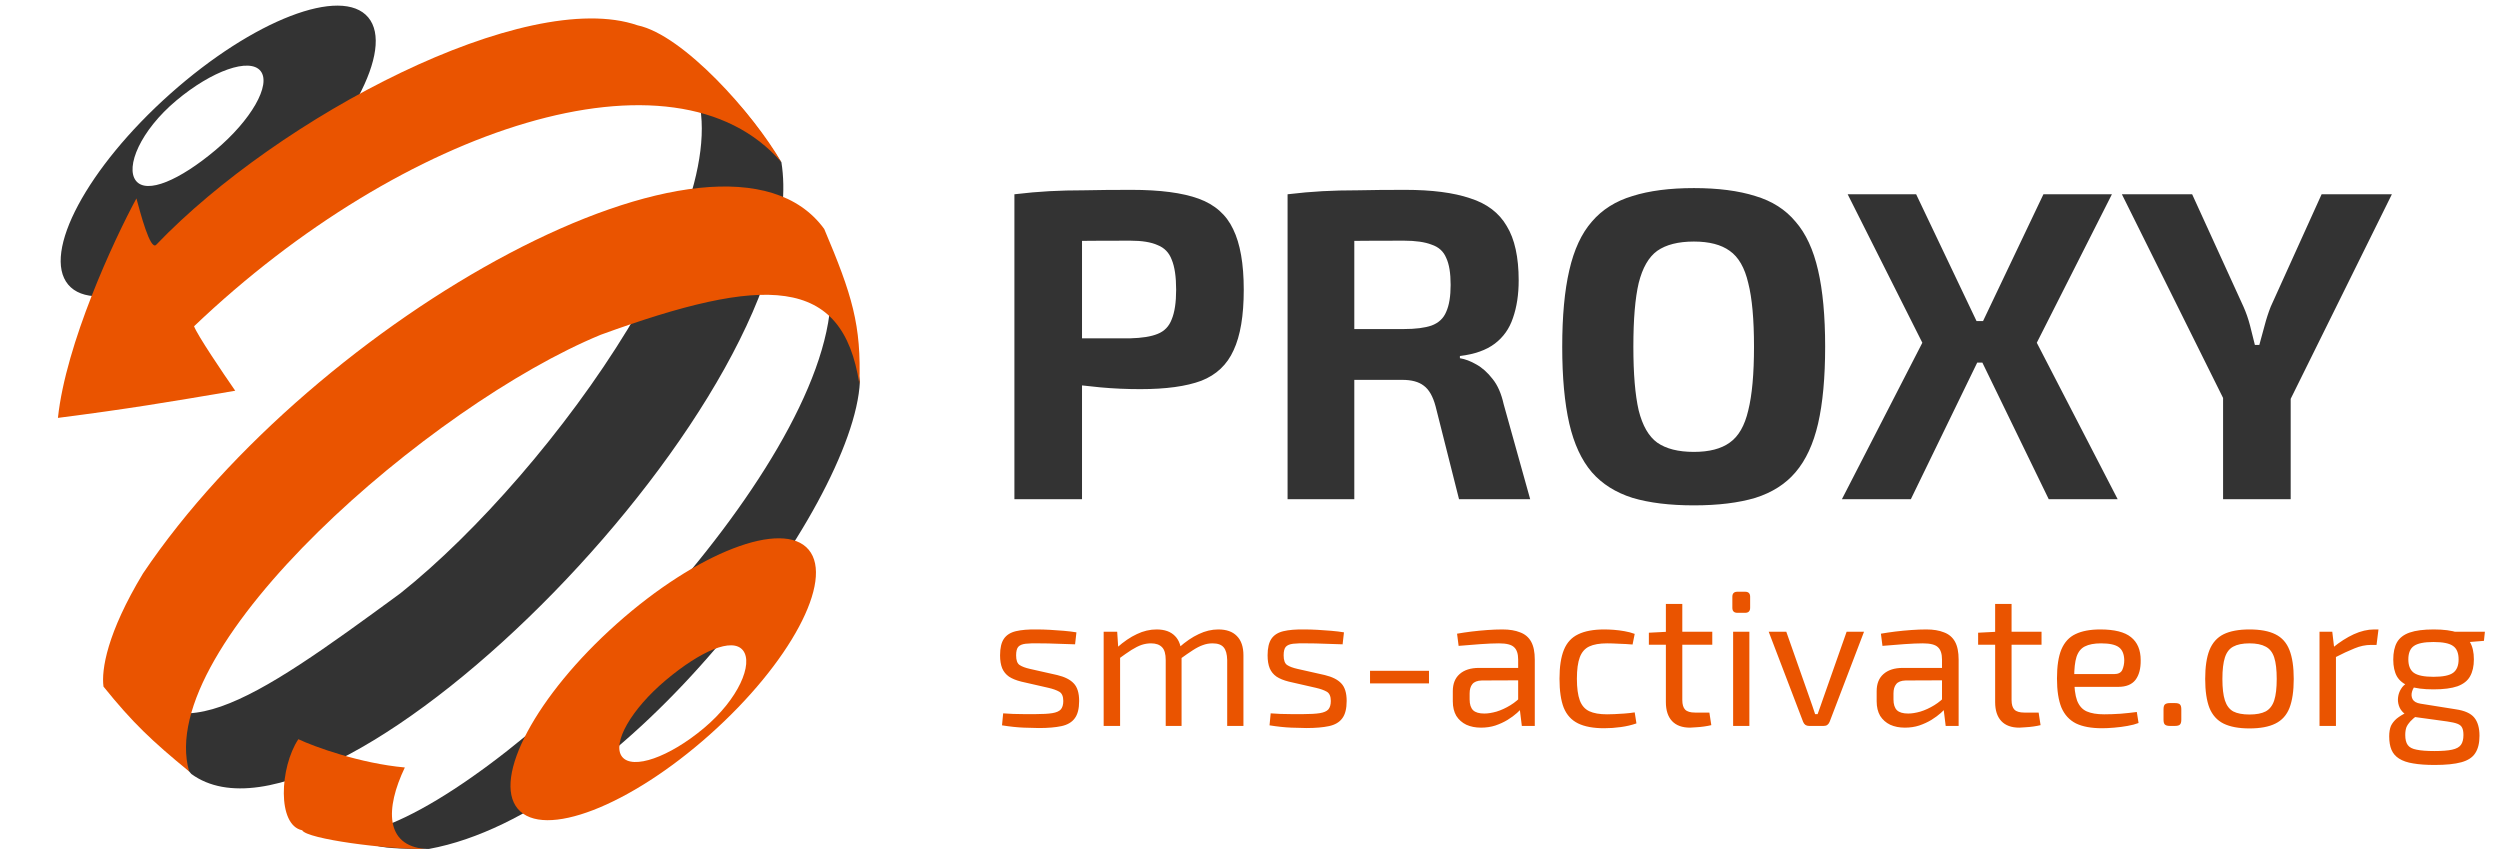 <svg width="269" height="92" viewBox="0 0 269 92" fill="none" xmlns="http://www.w3.org/2000/svg">
<g clip-path="url(#clip0_44_200)">
<path fill-rule="evenodd" clip-rule="evenodd" d="M18.319 10.094C9.404 18.034 4.487 27.225 7.338 30.624C10.188 34.022 19.726 30.341 28.641 22.401C37.556 14.461 42.472 5.269 39.621 1.871C36.771 -1.528 27.233 2.154 18.319 10.094ZM18.963 10.823C15.112 14.052 13.464 17.978 14.628 19.451C15.792 20.925 19.327 19.389 23.177 16.159C27.028 12.93 29.206 9.117 28.042 7.644C26.878 6.17 22.813 7.593 18.963 10.823Z" fill="#333333"/>
<path d="M20.588 83.279C35.996 94.511 87.977 41.922 84.079 17.454C80.158 11.599 77.949 8.786 73.92 7.716C81.675 19.739 59.483 50.776 43.088 63.834C26.996 75.643 17.82 82.059 12.67 71.198C14.231 77.446 15.528 77.317 20.588 83.279Z" fill="#333333"/>
<path d="M40.608 89.153C55.906 84.162 88.804 50.869 89.395 32.001C90.903 32.214 91.574 34.357 92.525 41.07C91.876 54.521 67.128 87.51 46.16 91.344C39.664 91.373 38.642 90.854 40.608 89.153Z" fill="#333333"/>
<path d="M43.561 82.58C38.742 82.142 33.816 80.348 32.103 79.537C30.091 82.576 29.805 88.796 32.516 89.336C32.993 90.278 41.659 91.412 45.747 91.344C41.453 90.987 41.435 87.023 43.561 82.58Z" fill="#EA5400"/>
<path d="M11.135 73.876C10.898 72.07 11.51 68.13 15.387 61.703C33.816 34.279 77.737 9.585 88.686 24.636C91.684 31.717 92.702 34.983 92.466 41.313C90.677 29.599 82.279 29.599 64.647 36.018C46.413 43.523 16.514 69.439 20.349 83.006C16.343 79.723 14.267 77.764 11.135 73.876Z" fill="#EA5400"/>
<path d="M6.233 44.965C7.083 36.98 12.218 25.894 14.679 21.349C15.073 22.79 16.161 27.013 16.805 26.34C30.012 12.548 56.614 -1.414 68.604 2.725C73.518 3.756 81.082 12.244 84.079 17.454C72.588 4.132 43.414 13.633 20.881 35.105C21.212 36.03 23.972 40.116 25.311 42.044C17.94 43.298 13.802 43.993 6.233 44.965Z" fill="#EA5400"/>
<path fill-rule="evenodd" clip-rule="evenodd" d="M76.366 79.053C85.01 71.355 89.776 62.443 87.013 59.148C84.249 55.853 75.002 59.423 66.359 67.121C57.715 74.819 52.949 83.731 55.712 87.026C58.476 90.321 67.723 86.752 76.366 79.053ZM75.742 78.346C79.475 75.215 81.073 71.409 79.945 69.981C78.817 68.552 75.389 70.041 71.656 73.172C67.922 76.304 65.811 80 66.939 81.429C68.067 82.858 72.009 81.478 75.742 78.346Z" fill="#EA5400"/>
</g>
<path d="M111.56 67.728C112.004 67.728 112.475 67.742 112.974 67.769C113.474 67.797 113.966 67.832 114.451 67.873C114.951 67.915 115.408 67.97 115.824 68.04L115.679 69.329C115.041 69.302 114.396 69.281 113.744 69.267C113.106 69.239 112.468 69.225 111.83 69.225C111.206 69.212 110.714 69.225 110.353 69.267C109.993 69.309 109.729 69.419 109.563 69.6C109.41 69.78 109.334 70.085 109.334 70.515C109.334 71.042 109.459 71.389 109.709 71.555C109.958 71.722 110.326 71.86 110.811 71.971L113.765 72.637C114.569 72.831 115.159 73.129 115.533 73.531C115.921 73.934 116.116 74.565 116.116 75.424C116.116 76.257 115.956 76.881 115.637 77.297C115.332 77.713 114.861 77.99 114.223 78.129C113.585 78.267 112.773 78.337 111.789 78.337C111.428 78.337 110.887 78.323 110.166 78.295C109.459 78.267 108.675 78.184 107.816 78.046L107.94 76.756C108.273 76.77 108.627 76.79 109.001 76.818C109.376 76.832 109.764 76.839 110.166 76.839C110.582 76.839 111.005 76.839 111.435 76.839C112.198 76.839 112.794 76.804 113.224 76.735C113.654 76.666 113.959 76.534 114.139 76.34C114.32 76.132 114.41 75.827 114.41 75.424C114.41 74.925 114.264 74.592 113.973 74.426C113.682 74.26 113.293 74.121 112.808 74.01L109.896 73.344C109.341 73.206 108.897 73.025 108.564 72.803C108.232 72.568 107.989 72.269 107.836 71.909C107.684 71.534 107.607 71.07 107.607 70.515C107.607 69.725 107.746 69.128 108.024 68.726C108.301 68.324 108.731 68.053 109.313 67.915C109.896 67.776 110.645 67.714 111.56 67.728ZM131.089 67.728C131.963 67.728 132.629 67.963 133.086 68.435C133.558 68.906 133.794 69.6 133.794 70.515V78.108H132.046V71.014C132.032 70.39 131.907 69.94 131.672 69.662C131.436 69.371 131.034 69.225 130.465 69.225C130.105 69.225 129.758 69.288 129.425 69.413C129.106 69.523 128.752 69.704 128.364 69.954C127.976 70.203 127.504 70.529 126.95 70.931L126.846 69.683C127.581 69.031 128.295 68.546 128.988 68.227C129.682 67.894 130.382 67.728 131.089 67.728ZM120.21 67.977L120.335 69.912L120.522 70.224V78.108H118.754V67.977H120.21ZM124.453 67.728C125.313 67.728 125.972 67.963 126.43 68.435C126.887 68.892 127.123 69.586 127.137 70.515V78.108H125.431V71.014C125.431 70.363 125.299 69.905 125.036 69.641C124.772 69.364 124.377 69.225 123.85 69.225C123.503 69.225 123.164 69.281 122.831 69.392C122.512 69.503 122.151 69.683 121.749 69.933C121.361 70.182 120.882 70.515 120.314 70.931L120.189 69.683C120.924 69.031 121.638 68.546 122.332 68.227C123.025 67.894 123.732 67.728 124.453 67.728ZM140.346 67.728C140.79 67.728 141.261 67.742 141.76 67.769C142.26 67.797 142.752 67.832 143.237 67.873C143.736 67.915 144.194 67.97 144.61 68.04L144.465 69.329C143.827 69.302 143.182 69.281 142.53 69.267C141.892 69.239 141.254 69.225 140.616 69.225C139.992 69.212 139.5 69.225 139.139 69.267C138.779 69.309 138.515 69.419 138.349 69.6C138.196 69.78 138.12 70.085 138.12 70.515C138.12 71.042 138.245 71.389 138.494 71.555C138.744 71.722 139.111 71.86 139.597 71.971L142.551 72.637C143.355 72.831 143.944 73.129 144.319 73.531C144.707 73.934 144.901 74.565 144.901 75.424C144.901 76.257 144.742 76.881 144.423 77.297C144.118 77.713 143.646 77.99 143.008 78.129C142.37 78.267 141.559 78.337 140.575 78.337C140.214 78.337 139.673 78.323 138.952 78.295C138.245 78.267 137.461 78.184 136.601 78.046L136.726 76.756C137.059 76.77 137.413 76.79 137.787 76.818C138.161 76.832 138.55 76.839 138.952 76.839C139.368 76.839 139.791 76.839 140.221 76.839C140.984 76.839 141.58 76.804 142.01 76.735C142.44 76.666 142.745 76.534 142.925 76.34C143.105 76.132 143.196 75.827 143.196 75.424C143.196 74.925 143.05 74.592 142.759 74.426C142.468 74.26 142.079 74.121 141.594 74.01L138.682 73.344C138.127 73.206 137.683 73.025 137.35 72.803C137.017 72.568 136.775 72.269 136.622 71.909C136.47 71.534 136.393 71.07 136.393 70.515C136.393 69.725 136.532 69.128 136.809 68.726C137.087 68.324 137.517 68.053 138.099 67.915C138.682 67.776 139.43 67.714 140.346 67.728ZM153.759 72.179V73.531H147.415V72.179H153.759ZM161.669 67.728C162.417 67.728 163.048 67.832 163.562 68.04C164.089 68.234 164.484 68.567 164.747 69.038C165.011 69.51 165.143 70.154 165.143 70.973V78.108H163.749L163.478 75.903L163.354 75.674V70.973C163.354 70.349 163.208 69.905 162.917 69.641C162.639 69.364 162.099 69.225 161.294 69.225C160.767 69.225 160.102 69.253 159.297 69.309C158.507 69.364 157.723 69.427 156.947 69.496L156.78 68.185C157.252 68.102 157.765 68.026 158.319 67.956C158.888 67.887 159.464 67.832 160.046 67.79C160.628 67.748 161.169 67.728 161.669 67.728ZM164.31 71.867L164.29 73.199L159.443 73.219C158.957 73.233 158.618 73.365 158.423 73.615C158.229 73.85 158.132 74.183 158.132 74.613V75.258C158.132 75.785 158.257 76.173 158.507 76.423C158.756 76.659 159.158 76.777 159.713 76.777C160.102 76.777 160.538 76.707 161.024 76.569C161.523 76.416 162.022 76.187 162.521 75.882C163.021 75.577 163.478 75.189 163.894 74.717V76.028C163.742 76.222 163.52 76.451 163.229 76.714C162.951 76.964 162.612 77.213 162.209 77.463C161.821 77.699 161.384 77.9 160.899 78.066C160.427 78.219 159.914 78.295 159.36 78.295C158.763 78.295 158.236 78.191 157.779 77.983C157.321 77.761 156.96 77.442 156.697 77.026C156.447 76.596 156.322 76.076 156.322 75.466V74.364C156.322 73.573 156.565 72.963 157.051 72.533C157.55 72.089 158.243 71.867 159.131 71.867H164.31ZM172.628 67.728C172.933 67.728 173.273 67.742 173.647 67.769C174.022 67.797 174.403 67.846 174.791 67.915C175.193 67.984 175.561 68.081 175.894 68.206L175.665 69.35C175.207 69.309 174.722 69.281 174.209 69.267C173.709 69.239 173.28 69.225 172.919 69.225C172.115 69.225 171.477 69.336 171.005 69.558C170.534 69.78 170.194 70.168 169.986 70.723C169.778 71.278 169.674 72.047 169.674 73.032C169.674 74.017 169.778 74.793 169.986 75.362C170.194 75.917 170.534 76.305 171.005 76.527C171.477 76.749 172.115 76.86 172.919 76.86C173.127 76.86 173.397 76.853 173.73 76.839C174.063 76.825 174.417 76.804 174.791 76.777C175.179 76.749 175.547 76.707 175.894 76.652L176.081 77.838C175.568 78.018 175.006 78.15 174.396 78.233C173.8 78.316 173.203 78.358 172.607 78.358C171.442 78.358 170.506 78.184 169.799 77.838C169.091 77.491 168.578 76.929 168.259 76.153C167.954 75.376 167.802 74.336 167.802 73.032C167.802 71.729 167.961 70.689 168.28 69.912C168.599 69.135 169.112 68.581 169.819 68.248C170.527 67.901 171.463 67.728 172.628 67.728ZM181.016 64.982V75.32C181.016 75.806 181.12 76.153 181.328 76.361C181.536 76.569 181.89 76.673 182.389 76.673H183.929L184.137 78.025C183.915 78.08 183.658 78.129 183.367 78.17C183.076 78.212 182.792 78.24 182.514 78.254C182.237 78.281 182.015 78.295 181.848 78.295C181.003 78.295 180.358 78.059 179.914 77.588C179.47 77.116 179.248 76.437 179.248 75.549V64.982H181.016ZM184.241 67.977V69.371H177.418V68.081L179.415 67.977H184.241ZM188.232 67.977V78.108H186.484V67.977H188.232ZM187.774 63.671C188.135 63.671 188.315 63.852 188.315 64.212V65.398C188.315 65.758 188.135 65.939 187.774 65.939H186.942C186.582 65.939 186.401 65.758 186.401 65.398V64.212C186.401 63.852 186.582 63.671 186.942 63.671H187.774ZM200.568 67.977L196.866 77.671C196.81 77.81 196.727 77.921 196.616 78.004C196.519 78.073 196.394 78.108 196.242 78.108H194.64C194.501 78.108 194.376 78.073 194.265 78.004C194.154 77.921 194.071 77.81 194.016 77.671L190.313 67.977H192.206L194.702 75.071C194.813 75.362 194.917 75.66 195.014 75.965C195.111 76.27 195.208 76.562 195.306 76.839H195.576C195.687 76.548 195.791 76.257 195.888 75.965C195.999 75.66 196.103 75.362 196.2 75.071L198.696 67.977H200.568ZM207.275 67.728C208.024 67.728 208.655 67.832 209.168 68.04C209.695 68.234 210.09 68.567 210.354 69.038C210.617 69.51 210.749 70.154 210.749 70.973V78.108H209.355L209.085 75.903L208.96 75.674V70.973C208.96 70.349 208.814 69.905 208.523 69.641C208.246 69.364 207.705 69.225 206.9 69.225C206.373 69.225 205.708 69.253 204.903 69.309C204.113 69.364 203.329 69.427 202.553 69.496L202.386 68.185C202.858 68.102 203.371 68.026 203.926 67.956C204.494 67.887 205.07 67.832 205.652 67.79C206.235 67.748 206.776 67.728 207.275 67.728ZM209.917 71.867L209.896 73.199L205.049 73.219C204.564 73.233 204.224 73.365 204.03 73.615C203.836 73.85 203.739 74.183 203.739 74.613V75.258C203.739 75.785 203.863 76.173 204.113 76.423C204.363 76.659 204.765 76.777 205.32 76.777C205.708 76.777 206.145 76.707 206.63 76.569C207.129 76.416 207.629 76.187 208.128 75.882C208.627 75.577 209.085 75.189 209.501 74.717V76.028C209.348 76.222 209.126 76.451 208.835 76.714C208.558 76.964 208.218 77.213 207.816 77.463C207.427 77.699 206.991 77.9 206.505 78.066C206.034 78.219 205.521 78.295 204.966 78.295C204.37 78.295 203.843 78.191 203.385 77.983C202.927 77.761 202.567 77.442 202.303 77.026C202.054 76.596 201.929 76.076 201.929 75.466V74.364C201.929 73.573 202.171 72.963 202.657 72.533C203.156 72.089 203.849 71.867 204.737 71.867H209.917ZM216.445 64.982V75.32C216.445 75.806 216.549 76.153 216.757 76.361C216.965 76.569 217.319 76.673 217.818 76.673H219.357L219.565 78.025C219.344 78.08 219.087 78.129 218.796 78.17C218.505 78.212 218.22 78.24 217.943 78.254C217.665 78.281 217.444 78.295 217.277 78.295C216.431 78.295 215.786 78.059 215.343 77.588C214.899 77.116 214.677 76.437 214.677 75.549V64.982H216.445ZM219.669 67.977V69.371H212.846V68.081L214.843 67.977H219.669ZM225.99 67.728C227.516 67.728 228.618 68.005 229.298 68.56C229.991 69.114 230.338 69.94 230.338 71.035C230.352 71.937 230.165 72.644 229.776 73.157C229.388 73.656 228.771 73.906 227.925 73.906H222.017V72.533H227.467C227.925 72.533 228.223 72.38 228.362 72.075C228.501 71.756 228.57 71.41 228.57 71.035C228.556 70.383 228.362 69.919 227.987 69.641C227.613 69.364 226.975 69.225 226.074 69.225C225.339 69.225 224.756 69.336 224.326 69.558C223.91 69.766 223.612 70.141 223.432 70.681C223.265 71.209 223.182 71.951 223.182 72.907C223.182 73.989 223.286 74.814 223.494 75.383C223.716 75.951 224.063 76.34 224.534 76.548C225.006 76.756 225.63 76.86 226.406 76.86C226.947 76.86 227.537 76.839 228.175 76.797C228.826 76.742 229.409 76.68 229.922 76.61L230.109 77.796C229.79 77.921 229.395 78.025 228.923 78.108C228.466 78.191 227.987 78.254 227.488 78.295C227.003 78.337 226.566 78.358 226.178 78.358C225.013 78.358 224.077 78.184 223.369 77.838C222.662 77.477 222.142 76.908 221.809 76.132C221.49 75.341 221.331 74.301 221.331 73.011C221.331 71.68 221.49 70.633 221.809 69.87C222.142 69.094 222.648 68.546 223.328 68.227C224.021 67.894 224.909 67.728 225.99 67.728ZM234.043 75.653C234.293 75.653 234.466 75.702 234.563 75.799C234.66 75.896 234.709 76.069 234.709 76.319V77.442C234.709 77.692 234.66 77.865 234.563 77.962C234.466 78.059 234.293 78.108 234.043 78.108H233.461C233.225 78.108 233.052 78.059 232.941 77.962C232.843 77.865 232.795 77.692 232.795 77.442V76.319C232.795 76.069 232.843 75.896 232.941 75.799C233.052 75.702 233.225 75.653 233.461 75.653H234.043ZM242.042 67.728C243.207 67.728 244.136 67.901 244.829 68.248C245.537 68.594 246.043 69.163 246.348 69.954C246.653 70.73 246.806 71.763 246.806 73.053C246.806 74.343 246.653 75.383 246.348 76.173C246.043 76.95 245.537 77.512 244.829 77.858C244.136 78.205 243.207 78.378 242.042 78.378C240.891 78.378 239.962 78.205 239.254 77.858C238.561 77.512 238.055 76.95 237.736 76.173C237.431 75.383 237.278 74.343 237.278 73.053C237.278 71.763 237.431 70.73 237.736 69.954C238.055 69.163 238.561 68.594 239.254 68.248C239.962 67.901 240.891 67.728 242.042 67.728ZM242.042 69.225C241.307 69.225 240.724 69.343 240.294 69.579C239.878 69.801 239.58 70.189 239.4 70.744C239.22 71.299 239.13 72.068 239.13 73.053C239.13 74.038 239.22 74.807 239.4 75.362C239.58 75.917 239.878 76.312 240.294 76.548C240.724 76.77 241.307 76.881 242.042 76.881C242.777 76.881 243.359 76.77 243.789 76.548C244.219 76.312 244.524 75.917 244.705 75.362C244.885 74.807 244.975 74.038 244.975 73.053C244.975 72.068 244.885 71.299 244.705 70.744C244.524 70.189 244.219 69.801 243.789 69.579C243.359 69.343 242.777 69.225 242.042 69.225ZM250.953 67.977L251.181 69.912L251.348 70.224V78.108H249.58V67.977H250.953ZM255.924 67.728L255.716 69.392H255.134C254.538 69.392 253.941 69.517 253.345 69.766C252.749 70.002 252.02 70.342 251.161 70.785L251.015 69.683C251.764 69.073 252.513 68.594 253.262 68.248C254.024 67.901 254.759 67.728 255.467 67.728H255.924ZM261.863 67.728C262.944 67.728 263.797 67.839 264.421 68.061C265.059 68.282 265.51 68.629 265.773 69.101C266.051 69.572 266.189 70.189 266.189 70.952C266.189 71.687 266.051 72.297 265.773 72.783C265.51 73.254 265.059 73.608 264.421 73.844C263.783 74.065 262.923 74.176 261.842 74.176C260.76 74.176 259.9 74.065 259.262 73.844C258.638 73.608 258.188 73.254 257.91 72.783C257.647 72.311 257.515 71.708 257.515 70.973C257.515 70.21 257.647 69.593 257.91 69.121C258.188 68.636 258.645 68.282 259.283 68.061C259.921 67.839 260.781 67.728 261.863 67.728ZM261.842 69.08C260.829 69.08 260.122 69.225 259.72 69.517C259.332 69.794 259.137 70.272 259.137 70.952C259.137 71.618 259.332 72.096 259.72 72.387C260.122 72.678 260.829 72.824 261.842 72.824C262.868 72.824 263.575 72.678 263.964 72.387C264.352 72.096 264.546 71.618 264.546 70.952C264.546 70.272 264.352 69.794 263.964 69.517C263.575 69.225 262.868 69.08 261.842 69.08ZM267.375 67.977L267.271 68.955L264.692 69.163L263.964 67.977H267.375ZM258.992 73.511L260.011 73.656C259.775 73.864 259.616 74.121 259.533 74.426C259.45 74.717 259.47 74.988 259.595 75.237C259.734 75.487 260.018 75.646 260.448 75.716L264.234 76.319C265.191 76.458 265.857 76.756 266.231 77.213C266.605 77.671 266.793 78.323 266.793 79.169C266.793 79.959 266.64 80.583 266.335 81.041C266.044 81.499 265.545 81.825 264.837 82.019C264.13 82.213 263.173 82.31 261.967 82.31C261.051 82.31 260.282 82.254 259.658 82.144C259.033 82.046 258.527 81.873 258.139 81.624C257.765 81.388 257.494 81.076 257.328 80.687C257.161 80.299 257.078 79.814 257.078 79.231C257.078 78.787 257.14 78.413 257.265 78.108C257.404 77.817 257.612 77.553 257.889 77.317C258.181 77.082 258.555 76.853 259.013 76.631L260.261 75.945L261.072 76.236L260.053 77.005C259.775 77.213 259.54 77.421 259.346 77.629C259.165 77.824 259.027 78.032 258.929 78.254C258.846 78.489 258.805 78.767 258.805 79.086C258.805 79.557 258.895 79.918 259.075 80.167C259.255 80.417 259.574 80.583 260.032 80.667C260.49 80.764 261.128 80.812 261.946 80.812C262.764 80.812 263.395 80.764 263.839 80.667C264.296 80.57 264.615 80.396 264.796 80.147C264.976 79.897 265.066 79.543 265.066 79.086C265.066 78.739 265.018 78.475 264.92 78.295C264.837 78.115 264.671 77.976 264.421 77.879C264.172 77.782 263.804 77.699 263.319 77.629L259.678 77.13C259.248 77.075 258.902 76.936 258.638 76.714C258.389 76.492 258.215 76.229 258.118 75.924C258.021 75.619 257.993 75.314 258.035 75.008C258.077 74.689 258.181 74.398 258.347 74.135C258.513 73.857 258.728 73.649 258.992 73.511Z" fill="#EA5400"/>
<path d="M121.751 20.428C124.825 20.428 127.234 20.745 128.978 21.379C130.721 22.013 131.958 23.107 132.687 24.66C133.447 26.213 133.828 28.384 133.828 31.174C133.828 33.964 133.463 36.135 132.734 37.688C132.037 39.241 130.88 40.335 129.263 40.969C127.647 41.571 125.459 41.872 122.702 41.872C121.243 41.872 119.817 41.809 118.422 41.682C117.028 41.555 115.728 41.397 114.523 41.207C113.319 41.016 112.289 40.826 111.433 40.636C110.577 40.414 109.99 40.208 109.673 40.018L109.816 36.404C111.686 36.404 113.62 36.404 115.617 36.404C117.646 36.404 119.643 36.404 121.608 36.404C122.876 36.373 123.859 36.214 124.556 35.929C125.285 35.644 125.792 35.12 126.077 34.36C126.394 33.599 126.553 32.537 126.553 31.174C126.553 29.779 126.394 28.701 126.077 27.941C125.792 27.18 125.285 26.657 124.556 26.372C123.859 26.055 122.876 25.896 121.608 25.896C118.692 25.896 116.188 25.912 114.095 25.944C112.003 25.975 110.593 26.039 109.864 26.134L109.15 20.904C110.482 20.745 111.734 20.634 112.907 20.571C114.08 20.507 115.347 20.476 116.711 20.476C118.105 20.444 119.785 20.428 121.751 20.428ZM116.425 20.904V53.712H109.15V20.904H116.425ZM151.191 20.428C154.075 20.428 156.405 20.729 158.18 21.332C159.987 21.902 161.302 22.901 162.127 24.327C162.982 25.722 163.41 27.671 163.41 30.175C163.41 31.697 163.204 33.044 162.792 34.217C162.412 35.358 161.762 36.278 160.843 36.975C159.923 37.672 158.671 38.116 157.086 38.306V38.544C157.657 38.639 158.243 38.861 158.846 39.21C159.48 39.558 160.066 40.081 160.605 40.779C161.144 41.444 161.54 42.348 161.794 43.489L164.647 53.712H156.991L154.471 43.727C154.186 42.649 153.758 41.904 153.188 41.492C152.649 41.08 151.888 40.874 150.905 40.874C148.75 40.874 146.927 40.874 145.437 40.874C143.979 40.842 142.743 40.81 141.728 40.779C140.746 40.747 139.858 40.715 139.066 40.684L139.208 35.406H151.048C152.316 35.406 153.314 35.279 154.043 35.025C154.804 34.74 155.327 34.249 155.612 33.551C155.929 32.854 156.088 31.887 156.088 30.651C156.088 29.383 155.929 28.416 155.612 27.751C155.327 27.053 154.804 26.578 154.043 26.324C153.314 26.039 152.316 25.896 151.048 25.896C148.068 25.896 145.548 25.912 143.488 25.944C141.427 25.975 140.017 26.023 139.256 26.086L138.543 20.904C139.874 20.745 141.126 20.634 142.299 20.571C143.472 20.507 144.756 20.476 146.15 20.476C147.545 20.444 149.225 20.428 151.191 20.428ZM145.723 20.904V53.712H138.543V20.904H145.723ZM182.264 20.238C184.864 20.238 187.067 20.523 188.874 21.094C190.68 21.633 192.123 22.552 193.2 23.852C194.31 25.12 195.118 26.863 195.625 29.082C196.133 31.269 196.386 34.011 196.386 37.308C196.386 40.604 196.133 43.362 195.625 45.581C195.118 47.768 194.31 49.512 193.2 50.811C192.123 52.079 190.68 52.998 188.874 53.569C187.067 54.108 184.864 54.377 182.264 54.377C179.665 54.377 177.462 54.108 175.655 53.569C173.849 52.998 172.39 52.079 171.281 50.811C170.171 49.512 169.363 47.768 168.856 45.581C168.349 43.362 168.095 40.604 168.095 37.308C168.095 34.011 168.349 31.269 168.856 29.082C169.363 26.863 170.171 25.12 171.281 23.852C172.39 22.552 173.849 21.633 175.655 21.094C177.462 20.523 179.665 20.238 182.264 20.238ZM182.264 25.991C180.584 25.991 179.269 26.324 178.318 26.99C177.399 27.655 176.733 28.812 176.321 30.461C175.941 32.077 175.75 34.36 175.75 37.308C175.75 40.224 175.941 42.506 176.321 44.155C176.733 45.803 177.399 46.96 178.318 47.626C179.269 48.291 180.584 48.624 182.264 48.624C183.913 48.624 185.197 48.291 186.116 47.626C187.067 46.96 187.732 45.803 188.113 44.155C188.525 42.506 188.731 40.224 188.731 37.308C188.731 34.36 188.525 32.077 188.113 30.461C187.732 28.812 187.067 27.655 186.116 26.99C185.197 26.324 183.913 25.991 182.264 25.991ZM227.242 20.904L219.159 36.88L227.86 53.712H220.443L212.265 36.88L219.872 20.904H227.242ZM206.178 20.904L213.786 36.88L205.608 53.712H198.19L206.844 36.88L198.809 20.904H206.178ZM216.544 34.55V39.019H209.079V34.55H216.544ZM257.366 20.904L246.288 43.299H239.441L228.315 20.904H235.875L241.39 32.981C241.675 33.615 241.913 34.296 242.103 35.025C242.294 35.754 242.468 36.452 242.626 37.117H243.102C243.292 36.452 243.482 35.754 243.673 35.025C243.863 34.296 244.085 33.615 244.338 32.981L249.806 20.904H257.366ZM246.478 38.877V53.712H239.203V38.877H246.478Z" fill="#333333"/>
<defs>
<clipPath id="clip0_44_200">
<rect width="96.865" height="90.811" fill="white" transform="translate(0.622 0.594)"/>
</clipPath>
</defs>
</svg>
